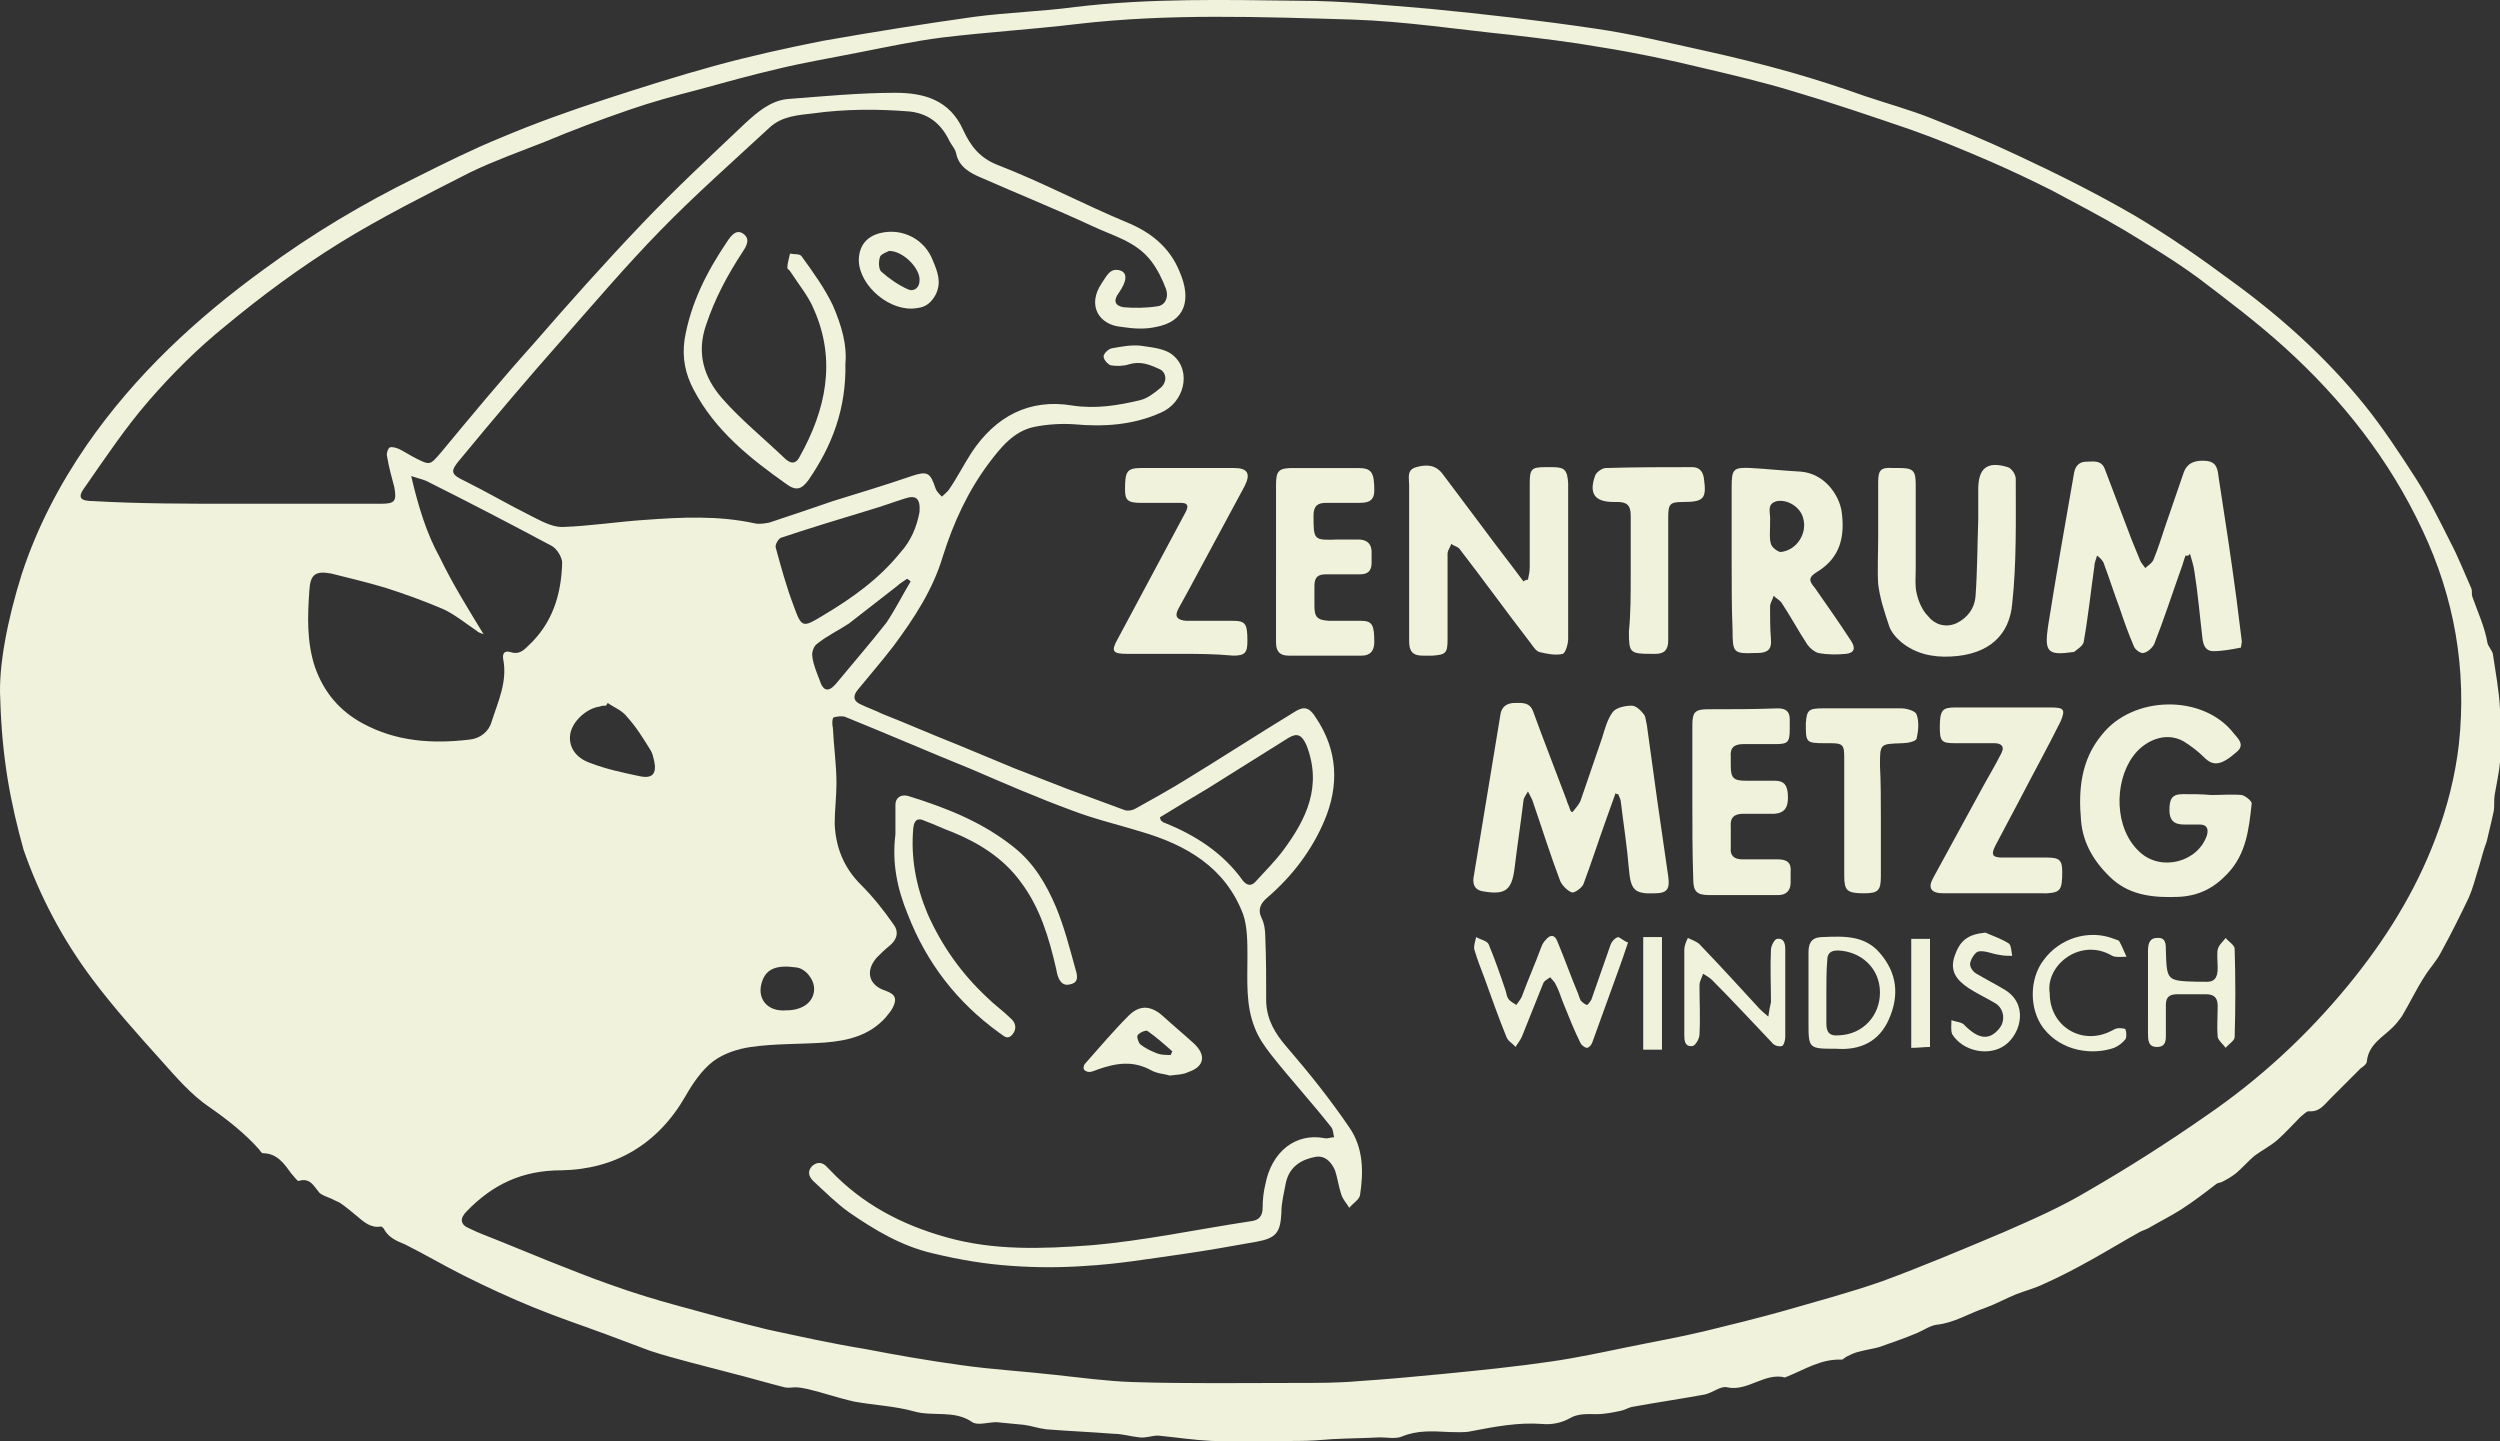 <?xml version="1.0" encoding="utf-8"?>
<!-- Generator: Adobe Illustrator 15.1.0, SVG Export Plug-In . SVG Version: 6.00 Build 0)  -->
<!DOCTYPE svg PUBLIC "-//W3C//DTD SVG 1.1//EN" "http://www.w3.org/Graphics/SVG/1.1/DTD/svg11.dtd">
<svg version="1.1" id="Ebene_1" xmlns="http://www.w3.org/2000/svg" xmlns:xlink="http://www.w3.org/1999/xlink" x="0px" y="0px"
	 viewBox="15.137 222.499 564.853 325.655"
	 enable-background="new 15.137 222.499 564.853 325.655" xml:space="preserve">
<rect x="15.137" y="222.499" width="564.853" height="325.655" fill="#333333" stroke="none"/>
<g>
	<path fill="#F0F2DC" d="M15.189,380.325c-0.403-7.267,1.614-17.764,4.846-28.059c3.432-10.496,8.478-20.186,14.734-29.27
		c10.9-15.745,24.828-28.664,40.17-39.767c10.698-7.873,22.204-14.735,34.114-20.59c6.459-3.229,12.919-6.459,19.378-9.084
		c7.671-3.229,15.543-6.056,23.617-8.68c8.075-2.624,16.351-5.248,24.425-7.47c8.075-2.221,16.352-4.036,24.426-5.65
		c11.507-2.02,22.811-3.836,34.315-5.45c7.671-1.01,15.341-1.212,22.81-2.221c16.957-2.02,33.914-1.615,50.667-1.413
		c9.891,0,19.58,1.009,29.473,1.815c12.514,1.211,24.828,2.624,37.141,4.441c8.479,1.211,16.754,3.229,25.031,5.046
		c6.459,1.413,12.918,3.028,19.379,4.845c5.65,1.615,11.303,3.433,16.955,5.45c4.844,1.615,9.891,3.028,14.533,4.845
		c6.662,2.624,13.322,5.45,19.783,8.479c9.082,4.239,17.965,8.681,26.645,13.727c7.469,4.441,14.736,9.487,21.801,14.736
		c11.104,8.074,21.195,17.157,29.875,27.856c4.238,5.247,8.074,11.102,11.707,16.754c2.826,4.439,5.25,9.284,7.672,14.13
		c1.816,3.432,3.229,7.064,4.846,10.698c0.201,0.604,0,1.212,0.201,1.816c1.211,3.432,2.824,6.862,3.432,10.496
		c0.201,0.808,1.01,1.615,1.211,2.423c0.605,4.238,1.414,8.275,1.615,12.515c0.201,3.837,0.201,7.873,0,11.91
		c-0.201,2.422-0.809,5.046-1.211,7.47c-0.201,1.211,0,2.422-0.201,3.633c-0.404,1.816-0.809,3.634-1.213,5.249
		c-0.201,1.009-0.402,1.815-0.809,2.825c-0.604,1.816-1.008,3.634-1.613,5.45c-0.605,2.02-1.211,4.238-2.02,6.057
		c-2.018,4.237-4.037,8.274-6.258,12.313c-1.008,2.021-2.623,3.634-3.834,5.652c-1.818,2.826-3.23,5.854-5.047,8.882
		c-0.605,0.808-1.211,1.615-2.02,2.423c-2.221,2.22-5.449,3.835-5.854,7.67c0,0.605-0.809,1.211-1.414,1.615
		c-2.221,2.221-4.643,4.643-6.863,6.863c-1.412,1.413-2.422,3.026-4.844,2.826c-0.605,0-1.211,0.807-1.816,1.211
		c-1.816,1.815-3.432,3.633-5.25,5.248c-1.613,1.412-3.633,2.423-5.246,3.634c-1.414,1.211-2.625,2.624-4.037,3.835
		c-1.01,0.808-2.02,1.413-3.23,2.019c-0.404,0.202-0.807,0.202-1.211,0.403c-2.625,2.02-5.248,4.038-8.074,5.854
		c-2.221,1.413-4.643,2.624-7.064,4.037c-0.605,0.403-1.412,0.605-2.221,1.009c-3.635,2.02-7.268,4.239-10.9,6.259
		c-3.633,2.019-7.064,3.836-10.697,5.449c-2.02,1.011-4.441,1.615-6.461,2.424c-2.422,1.009-4.643,2.22-6.861,3.026
		c-3.635,1.211-7.064,3.433-11.104,3.836c-1.412,0.201-2.826,1.211-4.238,1.816c-2.826,1.211-5.855,2.221-8.68,3.229
		c-1.414,0.404-3.027,0.605-4.441,1.011c-1.01,0.2-1.816,0.604-2.623,1.009c-0.605,0.202-1.01,0.808-1.414,0.808
		c-4.643-0.202-8.275,2.221-12.313,3.835c-0.201,0-0.404,0.202-0.404,0.202c-4.643-1.211-8.477,3.229-13.119,2.221
		c-1.414-0.403-3.23,1.211-5.047,1.614c-5.451,1.01-11.104,1.817-16.553,2.826c-0.809,0.202-1.414,0.604-2.221,0.808
		c-1.816,0.403-3.836,0.809-5.652,0.809c-2.221,0-4.238-0.202-6.258,1.009c-1.816,1.01-4.037,1.413-6.057,1.212
		c-5.449-0.404-10.697,0.604-15.945,1.614c-1.615,0.403-3.635,0.202-5.248,0.202c-3.635-0.202-7.064-0.404-10.496,1.009
		c-1.414,0.604-3.434,0.202-5.047,0.202c-3.635,0.201-7.064,0.201-10.699,0.403c-2.623,0.201-5.047,0.403-7.67,0.403
		c-6.459,0-13.121,0.202-19.58,0c-4.037-0.202-8.074-0.808-12.111-1.211c-1.414,0-2.826,0.604-4.24,0.403
		c-2.018-0.202-3.834-0.809-5.854-0.809c-5.046-0.402-10.092-0.604-15.139-1.009c-1.816-0.202-3.433-0.808-5.048-1.01
		c-2.019-0.201-4.036-0.403-6.257-0.605c-1.816,0-4.239,0.809-5.45,0c-4.036-2.826-8.882-1.211-13.12-2.422
		c-4.239-1.211-9.084-1.413-13.524-2.221c-3.634-0.809-7.065-2.02-10.497-2.826c-1.009-0.202-1.816-0.403-2.826-0.403
		c-0.807,0-1.614,0.201-2.422,0c-4.037-1.01-8.074-2.221-12.111-3.229c-3.027-0.808-6.258-1.615-9.285-2.423
		c-3.027-0.809-6.057-1.615-9.083-2.624c-3.229-1.211-6.461-2.423-9.689-3.634c-5.45-2.02-10.9-3.836-16.351-6.057
		c-5.451-2.221-10.698-4.643-15.946-7.267c-4.441-2.222-8.882-4.845-13.323-7.065c-2.019-0.807-3.835-1.614-4.845-3.633
		c-0.201-0.202-0.403-0.404-0.605-0.404c-2.22,0.404-3.835-1.009-5.248-2.22c-1.211-1.01-2.422-2.02-3.835-3.028
		c-0.604-0.402-1.413-0.604-2.019-1.01c-1.01-0.403-2.221-0.807-2.826-1.412c-1.211-1.413-2.019-3.432-4.643-2.625
		c-0.404,0-1.011-1.009-1.615-1.613c-1.615-2.222-3.229-4.644-6.46-4.644c-0.201,0-0.605-0.404-0.808-0.808
		c-3.229-3.635-7.064-6.661-11.103-9.487c-4.239-2.826-7.671-6.863-11.103-10.698c-5.45-6.057-10.698-11.91-15.543-18.369
		c-6.661-8.882-11.909-18.772-15.544-29.27C17.612,404.145,15.592,394.253,15.189,380.325z M68.479,336.32c10.9,0,21.802,0,32.701,0
		c3.23,0,3.634-0.604,3.028-3.836c-0.605-2.22-1.211-4.439-1.615-6.862c-0.202-0.605,0.202-1.816,0.605-2.02
		c0.403-0.201,1.413,0,2.221,0.404c1.211,0.604,2.422,1.413,3.634,2.019c3.229,1.614,3.229,1.614,5.651-1.211
		c6.862-8.275,13.727-16.553,20.792-24.425c8.074-9.286,16.147-18.369,24.627-27.251c7.469-7.873,15.543-15.342,23.415-22.811
		c2.624-2.423,5.651-5.046,9.486-5.45c8.074-0.605,16.148-1.413,24.426-1.413c6.46,0,12.313,1.615,15.342,8.479
		c1.614,3.433,3.633,6.259,7.872,7.872c9.891,3.836,19.378,8.883,29.066,12.919c5.451,2.222,9.689,5.652,11.91,11.104
		c2.826,6.459,1.211,11.304-5.248,12.515c-2.625,0.606-5.248,0.404-7.873,0c-5.047-0.402-7.872-4.844-4.439-9.891
		c1.01-1.413,1.816-3.634,4.238-2.826c1.615,0.605,1.412,2.423-0.402,5.047c-1.211,1.614-1.01,2.826,1.008,3.229
		c2.424,0.202,5.047,0.202,7.672-0.202c1.816-0.201,2.623-2.02,2.02-3.835c-0.809-2.222-2.02-4.644-3.434-6.46
		c-3.432-4.44-8.68-5.651-13.32-7.872c-8.277-3.835-16.756-7.268-25.031-10.9c-2.423-1.009-5.047-2.422-5.652-5.45
		c-0.202-1.009-0.808-1.613-1.413-2.624c-1.815-3.835-4.439-6.258-8.882-6.862c-7.267-0.605-14.735-0.605-22.003,0.403
		c-3.431,0.403-7.064,0.605-9.891,3.229c-8.276,7.671-16.755,15.14-24.627,23.214c-7.671,7.872-14.735,16.147-22.003,24.425
		c-7.872,8.882-15.543,17.965-23.214,27.251c-2.423,2.825-2.221,3.433,1.211,5.046c4.846,2.423,9.689,5.248,14.534,7.671
		c2.422,1.211,4.846,2.624,7.268,2.624c6.258-0.201,12.516-1.211,18.771-1.614c8.276-0.605,16.553-1.01,24.829,0.808
		c1.009,0.202,2.221,0,3.229-0.202c4.845-1.614,9.688-3.229,14.332-4.844c5.854-1.817,11.908-3.634,17.764-5.652
		c3.633-1.211,4.239-0.808,5.45,2.826c0.2,0.605,0.808,1.211,1.413,1.816c0.604-0.605,1.211-1.01,1.613-1.614
		c1.817-2.625,3.23-5.451,5.047-8.276c5.45-8.275,13.121-12.313,22.811-10.698c5.25,0.808,10.294,0,15.341-1.212
		c1.615-0.402,3.23-1.613,4.645-2.825c1.613-1.413,1.211-3.634-0.404-4.238c-2.221-1.01-4.238-1.817-6.863-1.01
		c-1.211,0.403-2.826,0.403-4.037,0.202c-0.605-0.202-1.615-1.212-1.615-2.02c0-0.604,1.01-1.615,1.816-1.817
		c2.221-0.402,4.441-0.807,6.461-0.604c2.623,0.404,5.65,0.604,7.469,2.221c4.238,3.634,2.422,10.698-2.826,12.919
		c-6.258,2.826-12.918,3.229-19.58,2.624c-3.028-0.2-6.057,0-9.084,0.605c-4.644,1.01-7.47,4.643-10.094,8.074
		c-4.845,6.46-8.073,13.524-10.497,21.194c-2.22,7.47-6.459,13.93-11.102,20.188c-2.624,3.431-5.45,6.661-8.074,9.891
		c-1.01,1.211-1.212,2.422,0.403,3.229c1.615,0.807,3.432,1.413,5.047,2.221c5.651,2.221,11.102,4.643,16.754,6.863
		c4.44,1.815,8.68,3.633,13.121,5.45c4.037,1.613,7.872,3.026,11.909,4.643c4.44,1.615,8.68,3.229,13.122,4.845
		c0.807,0.202,1.814,0,2.422-0.403c3.633-2.02,7.268-4.037,10.898-6.258c8.277-5.047,16.352-10.295,24.629-15.342
		c2.422-1.614,3.633-1.413,5.246,1.211c4.846,7.269,5.25,15.141,1.818,23.214c-2.826,6.661-7.268,12.517-12.92,17.36
		c-1.412,1.211-2.221,2.624-1.211,4.643c0.604,1.211,0.807,2.826,0.807,4.239c0.203,4.844,0.203,9.892,0.203,14.735
		c0.201,4.037,2.02,7.064,4.643,10.093c5.047,5.854,9.891,11.91,14.131,18.167c3.229,4.643,3.229,10.093,2.422,15.342
		c-0.201,1.009-1.615,1.816-2.422,2.826c-0.605-1.01-1.414-1.817-1.816-3.028c-0.605-1.815-0.809-3.634-1.414-5.45
		c-0.807-1.815-2.221-3.432-4.439-3.026c-3.23,0.604-5.854,2.22-6.662,5.854c-0.402,2.222-1.008,4.44-1.008,6.661
		c-0.203,4.644-1.211,5.854-5.652,6.661c-5.652,1.01-11.305,2.02-16.957,2.826c-7.266,1.01-14.332,2.221-21.598,2.624
		c-5.45,0.404-11.104,0.404-16.754,0c-6.058-0.403-11.91-1.413-17.765-2.826c-7.064-1.614-13.121-5.248-18.975-9.285
		c-2.826-2.019-5.45-4.643-8.075-7.064c-1.009-1.009-1.412-2.221-0.201-3.433c1.211-1.009,2.422-0.807,3.433,0.404
		c0.2,0.202,0.402,0.403,0.604,0.605c7.267,7.671,16.148,12.313,26.241,15.14c10.698,3.027,21.599,2.624,32.499,1.816
		c12.112-1.011,24.223-3.635,36.334-5.45c1.816-0.202,2.625-1.211,2.625-3.028c0-1.816,0.201-3.633,0.604-5.248
		c1.414-7.469,6.863-11.708,13.324-10.496c0.807,0.201,1.412-0.202,2.219-0.202c-0.199-0.808-0.199-1.614-0.604-2.221
		c-4.441-5.652-9.285-10.9-13.729-16.553c-1.412-1.816-2.824-3.835-3.633-6.057c-2.018-5.046-1.615-10.495-1.615-15.945
		c0-3.229,0-6.863-1.008-9.689c-4.037-10.496-12.719-15.543-23.014-18.571c-5.248-1.613-10.496-2.824-15.744-4.844
		c-7.671-2.826-15.14-6.057-22.608-9.286c-9.486-3.835-18.771-7.872-28.261-11.708c-0.807-0.402-2.019-0.201-2.825,0
		c-0.403,0.202-0.403,1.615-0.201,2.423c0.201,4.239,0.808,8.276,0.808,12.517c0,3.026-0.404,6.056-0.404,9.083
		c0.202,5.248,2.02,9.892,5.854,13.727c2.826,2.826,5.248,5.854,7.469,9.084c1.211,1.614,0.808,3.433-1.01,4.845
		c-1.009,0.808-2.02,1.816-2.826,2.625c-2.624,3.026-1.816,6.257,2.019,7.469c2.222,0.807,2.625,1.815,1.615,3.835
		c-0.403,0.808-1.009,1.413-1.615,2.221c-3.633,4.037-8.478,5.248-13.726,5.651c-5.652,0.403-11.104,0.202-16.755,1.01
		c-2.826,0.403-6.057,1.413-8.479,3.229c-2.624,2.02-4.643,5.048-6.258,7.872c-6.258,10.9-15.947,16.554-28.059,16.756
		c-8.882,0-15.543,3.229-21.396,9.284c-1.615,1.615-1.413,3.028,0.605,3.835c2.019,1.011,4.239,1.817,6.258,2.625
		c4.037,1.614,7.872,3.229,11.909,4.845c4.643,1.816,9.084,3.634,13.727,5.249c5.047,1.815,10.295,3.432,15.543,4.845
		c6.661,1.816,13.121,3.633,19.782,5.248c7.469,1.615,14.735,3.229,22.204,4.439c7.268,1.413,14.332,2.625,21.599,3.635
		c7.065,1.01,14.332,1.413,21.397,2.221c5.651,0.604,11.506,1.413,17.358,1.614c12.518,0.403,25.031,0.202,37.547,0.202
		c4.441,0,9.084,0,13.523-0.403c6.258-0.404,12.719-1.01,18.977-1.615c8.275-0.808,16.35-1.615,24.627-2.826
		c5.65-0.808,11.305-2.019,17.156-3.229c5.854-1.21,11.709-2.222,17.563-3.634c5.854-1.413,11.506-2.825,17.361-4.44
		c7.67-2.221,15.34-4.239,22.809-6.863c9.285-3.432,18.369-7.267,27.453-11.103c6.459-2.826,12.918-5.651,18.975-9.285
		c9.084-5.248,17.967-10.9,26.646-16.956c12.111-8.276,22.811-18.167,32.096-29.472c8.275-10.093,15.141-20.993,19.781-33.308
		c2.625-6.862,4.441-14.13,5.248-21.194c1.816-16.956-1.008-33.104-8.275-48.445c-7.469-15.947-18.168-29.472-31.086-41.18
		c-6.258-5.651-12.92-10.698-19.58-15.744c-5.248-3.836-10.9-7.269-16.553-10.699c-5.451-3.229-10.9-6.056-16.553-9.083
		c-4.441-2.221-9.084-4.44-13.727-6.46c-6.057-2.624-11.91-5.046-18.168-7.267c-8.881-3.028-17.764-6.057-26.645-8.681
		c-6.662-2.019-13.525-3.634-20.389-5.249c-7.469-1.815-15.141-3.432-22.811-4.643c-6.863-1.211-13.727-2.02-20.59-2.826
		c-11.91-1.211-23.617-3.027-35.527-3.432c-20.791-0.605-41.582-1.413-62.374,1.01c-10.093,1.211-20.186,1.815-30.279,3.027
		c-6.459,0.808-12.919,2.221-19.176,3.432c-6.056,1.212-12.11,2.221-17.966,3.634c-6.056,1.413-11.909,3.028-17.764,4.644
		c-5.45,1.413-10.698,2.825-15.946,4.643c-6.46,2.221-12.919,4.644-19.177,7.268c-5.652,2.221-11.305,4.238-16.754,6.863
		c-9.893,5.046-19.984,10.093-29.473,15.946c-9.084,5.651-17.562,11.91-25.838,18.771c-6.258,5.047-12.11,10.9-17.359,16.956
		c-5.248,6.058-9.688,12.718-14.331,19.379c-1.817,2.423-1.212,3.229,2.019,3.229C46.678,336.32,57.579,336.32,68.479,336.32z
		 M124.394,365.791c-0.604-0.201-1.211-0.403-1.614-0.809c-2.423-1.613-4.845-3.633-7.47-4.844c-4.237-1.817-8.68-3.432-13.12-4.845
		c-4.036-1.211-8.275-2.221-12.313-3.229c-3.432-0.605-4.644,0.201-4.845,3.835c-0.403,5.854-0.605,11.506,1.211,17.158
		c2.019,5.854,5.651,10.093,10.899,12.919c7.47,4.037,15.543,4.644,24.021,3.633c2.422-0.201,4.439-1.815,5.046-4.036
		c1.413-4.44,3.634-9.083,2.625-14.131c-0.202-1.211,0.201-2.019,1.614-1.614c1.816,0.604,2.825-0.201,4.037-1.413
		c5.449-5.046,7.469-11.506,7.671-18.772c0-1.211-1.211-3.229-2.422-3.835c-9.085-4.845-18.369-9.688-27.655-14.332
		c-1.009-0.604-2.22-0.808-4.037-1.413c1.615,6.863,3.432,12.919,6.46,18.369C117.531,354.689,120.963,360.14,124.394,365.791z
		 M277.201,407.172c0.203,0.604,0.203,0.808,0.404,0.808c0.201,0.202,0.402,0.404,0.605,0.404
		c7.063,2.825,13.322,6.863,17.764,13.12c1.008,1.212,2.02,1.212,3.027,0c2.018-2.22,4.238-4.44,6.055-6.863
		c5.25-7.063,8.883-14.533,5.25-23.819c-1.01-2.22-2.02-2.824-4.039-1.613c-6.055,3.835-12.313,7.671-18.369,11.506
		C284.469,402.731,280.836,404.952,277.201,407.172z M222.901,338.137c0.202-3.028-0.808-3.835-3.229-3.028
		c-2.624,0.809-5.248,1.817-8.074,2.625c-6.661,2.02-13.323,4.037-19.983,6.258c-0.605,0.201-1.413,1.614-1.211,2.221
		c1.211,4.44,2.422,8.882,4.036,13.121c1.816,5.046,2.02,5.046,6.661,2.221c6.46-3.836,12.719-8.276,17.563-14.332
		C220.882,344.798,222.296,341.568,222.901,338.137z M152.453,381.334c-0.202,0.202-0.202,0.403-0.404,0.605
		c-0.403,0-1.009,0-1.413,0.201c-3.027,0.404-6.257,3.432-6.661,6.258c-0.402,2.624,1.01,5.248,4.441,6.46
		c3.633,1.413,7.469,2.221,11.304,3.027c2.826,0.604,3.835-0.605,3.229-3.432c-0.201-0.809-0.403-1.816-0.808-2.423
		c-1.614-2.624-3.229-5.249-5.249-7.469C155.682,382.95,153.866,382.344,152.453,381.334z M220.882,353.882
		c-0.202-0.202-0.403-0.404-0.808-0.605c-0.809,0.605-1.614,1.01-2.221,1.614c-3.634,2.826-7.268,5.652-10.899,8.479
		c-2.423,1.613-5.047,2.825-7.269,4.643c-0.604,0.403-1.211,1.816-1.009,2.826c0.201,1.815,1.009,3.633,1.614,5.248
		c0.808,2.624,2.019,2.826,3.634,1.01c3.835-4.643,7.872-9.286,11.506-13.929C217.451,360.14,219.066,356.909,220.882,353.882z
		 M192.824,450.773c3.836,0,6.258-2.019,6.258-4.845c0-2.22-2.02-4.643-4.037-4.844c-4.239-0.606-6.661,0.201-7.671,3.026
		C185.962,447.947,188.383,451.178,192.824,450.773z"/>
	<path fill="#F0F2DC" d="M508.935,348.027c-0.404,1.011-0.605,2.02-1.012,3.028c-2.018,5.652-3.834,11.304-6.055,16.956
		c-0.404,0.808-1.414,1.816-2.422,2.019c-0.605,0.202-2.02-0.808-2.223-1.614c-1.211-2.825-2.221-5.651-3.229-8.681
		c-1.211-3.229-2.221-6.459-3.432-9.688c-0.201-0.809-0.809-1.413-1.615-2.02c-0.201,0.808-0.605,1.614-0.605,2.423
		c-0.807,5.651-1.412,11.506-2.422,17.157c-0.201,0.809-1.412,1.614-2.221,2.221H483.5c-5.652,0.808-6.459,0-5.652-5.651
		c1.816-11.506,3.836-23.012,5.855-34.518c0.201-1.413,0.807-2.625,2.422-2.826c1.816,0,3.836-0.605,4.645,1.815
		c2.018,5.248,4.035,10.698,6.055,15.947c0.605,1.413,1.211,3.027,1.816,4.44c0.201,0.604,0.809,1.211,1.211,1.815
		c0.605-0.604,1.412-1.009,1.816-1.815c1.01-2.423,1.816-5.046,2.625-7.47c1.412-4.037,2.826-8.275,4.238-12.313
		c0.807-2.221,2.625-2.826,5.047-2.624c2.221,0.202,2.623,1.615,2.826,3.634c1.412,9.083,2.826,18.369,4.037,27.452
		c0.402,3.229,0.807,6.46,1.211,9.688c0,0.403-0.201,1.212-0.201,1.413c-2.02,0.403-4.24,0.809-6.258,0.809
		c-1.615,0-2.223-1.211-2.424-2.826c-0.605-5.047-1.01-10.093-1.816-15.14c-0.201-1.413-0.605-2.624-1.008-4.037
		C509.541,348.229,509.338,348.027,508.935,348.027z"/>
	<path fill="#F0F2DC" d="M370.461,405.961c0.604-0.809,1.412-1.614,1.814-2.624c1.615-4.644,3.23-9.487,4.846-14.13
		c0.605-2.02,1.211-4.239,2.424-5.854c0.807-1.009,2.824-1.412,4.238-1.412c1.01,0,2.018,1.009,2.824,2.02
		c0.404,0.604,0.404,1.613,0.605,2.22c0.809,5.854,1.615,11.708,2.424,17.562c0.809,5.652,1.613,11.104,2.422,16.756
		c0.404,2.825-0.201,3.835-3.027,3.835c-4.643,0.202-5.449-0.809-5.854-5.45c-0.404-5.046-1.211-10.093-1.816-15.141
		c0-0.604-0.402-1.211-0.605-1.815c-0.201,0-0.404,0-0.604-0.202c-0.605,1.817-1.414,3.836-2.02,5.652
		c-1.818,5.047-3.432,10.093-5.25,14.938c-0.402,0.809-2.018,2.02-2.623,1.816c-1.01-0.403-2.221-1.614-2.625-2.624
		c-2.221-5.854-4.037-11.708-6.055-17.563c-0.203-0.808-0.605-1.413-1.211-2.624c-0.605,1.009-1.01,1.615-1.01,2.02
		c-0.605,5.047-1.414,10.295-2.02,15.341c-0.605,4.845-2.02,6.057-6.863,5.249c-1.816-0.202-2.625-1.212-2.422-3.028
		c1.211-7.267,2.422-14.735,3.633-22.002c0.809-4.845,1.615-9.892,2.424-14.736c0.201-1.613,1.01-2.624,2.824-2.825
		c1.816,0,3.836-0.403,4.645,2.019c2.422,6.662,5.047,13.323,7.469,19.782c0.201,0.808,0.605,1.413,0.807,2.221
		C370.056,405.961,370.258,405.961,370.461,405.961z"/>
	<path fill="#F0F2DC" d="M360.367,353.478c0.203-1.009,0.402-1.815,0.402-2.825c0-6.258,0-12.516,0-18.976
		c0-3.229,0.404-3.633,3.635-3.633c0.402,0,1.01,0,1.412,0c2.826,0,3.434,0.604,3.635,3.633c0,5.249,0,10.295,0,15.544
		c0,6.459,0,13.12,0,19.58c0,1.211-0.605,3.229-1.211,3.432c-1.615,0.403-3.635,0-5.248-0.403c-0.809-0.201-1.414-1.211-2.02-2.02
		c-5.451-7.063-10.699-14.332-16.148-21.396c-0.404-0.404-1.211-0.605-1.816-1.011c-0.201,0.809-0.807,1.413-0.807,2.222
		c0,6.46,0,12.919,0,19.379c0,3.026-0.404,3.432-3.434,3.633c-0.807,0-1.412,0-2.221,0c-2.221,0-3.027-1.009-3.027-3.229
		c0-11.708,0-23.617,0-35.325c0-1.615-0.605-3.433,1.615-4.037c2.219-0.605,4.238-0.605,5.854,1.413
		c3.23,4.239,6.461,8.68,9.689,12.919c2.826,3.835,5.854,7.67,8.68,11.506C359.761,353.478,360.166,353.478,360.367,353.478z"/>
	<path fill="#F0F2DC" d="M514.789,402.126c2.221,0,4.643-0.202,6.863,0c0.807,0.202,2.422,1.413,2.221,2.019
		c-0.605,5.651-1.211,11.304-5.451,15.745c-3.027,3.229-6.459,5.046-11.102,5.248c-5.248,0.202-10.496-0.202-14.736-3.835
		c-4.037-3.634-6.863-8.075-7.266-13.525c-0.605-6.861,0-13.523,4.643-19.176c7.064-9.084,23.012-9.286,29.875-0.404
		c1.008,1.211,2.623,2.624,0.605,4.239c-3.434,3.028-5.248,3.229-7.268,1.211c-1.414-1.413-3.027-2.624-4.643-3.633
		c-4.24-2.423-9.084,0-11.506,3.432c-4.24,5.854-4.24,16.352,1.613,21.6c4.846,4.439,13.121,2.221,15.141-3.835
		c0.402-1.413,0-2.423-1.615-2.423c-1.211,0-2.422,0-3.633,0c-2.221,0-3.23-1.01-3.23-3.229c0-2.624,0.605-3.634,3.027-3.634
		C510.347,401.924,512.568,401.924,514.789,402.126C514.789,401.924,514.789,402.126,514.789,402.126z"/>
	<path fill="#F0F2DC" d="M406.39,349.44c0-5.65,0-11.304,0-16.956c0-4.037,0.404-4.439,4.441-4.237
		c3.633,0.2,7.266,0.604,11.102,0.807c5.449,0.404,8.68,5.249,9.285,8.882c0.809,5.652-0.201,10.497-5.449,13.728
		c-2.02,1.211-2.02,2.019-0.605,3.634c2.826,4.037,5.65,8.074,8.275,12.11c1.01,1.614,0.605,2.625-1.211,2.826
		c-2.02,0.201-4.238,0.201-6.258-0.202c-0.809-0.201-1.816-1.01-2.422-1.815c-2.02-3.028-3.836-6.46-5.854-9.487
		c-0.404-0.605-1.213-1.01-1.816-1.615c-0.203,0.809-0.809,1.615-0.809,2.423c0,2.423,0,5.047,0.201,7.469
		c0.203,2.221-0.807,3.027-3.027,3.027c-0.201,0-0.402,0-0.402,0c-5.047,0.202-5.248,0-5.248-5.247
		C406.39,359.938,406.39,354.689,406.39,349.44z M415.07,341.165L415.07,341.165c0,1.412-0.201,3.026,0.201,4.237
		c0.203,0.809,1.615,1.817,2.223,1.817c3.633-0.404,6.055-4.239,5.045-7.671c-0.605-2.422-3.432-4.239-5.854-3.835
		c-2.625,0.604-1.414,2.825-1.615,4.439C415.07,340.559,415.07,340.963,415.07,341.165z"/>
	<path fill="#F0F2DC" d="M439.496,343.789c0-4.037,0-8.276,0-12.313c0-2.826,0.605-3.432,3.432-3.229c0.404,0,1.01,0,1.412,0
		c3.029,0,3.635,0.604,3.635,3.633c0,6.46,0,12.717,0,19.177c0,1.816-0.203,3.835,0.201,5.45c0.404,1.815,1.211,3.835,2.625,5.248
		c1.412,1.816,3.834,2.624,6.258,1.615c2.623-1.211,4.238-3.433,4.439-6.259c0.404-5.651,0.404-11.506,0.605-17.157
		c0-2.221,0-4.44,0-6.863c0-4.844,2.02-6.459,6.66-5.046c0.809,0.202,1.816,1.614,1.816,2.624c0,9.486,0.203,18.975-0.807,28.26
		c-0.605,6.863-5.047,11.506-13.93,11.91c-4.037,0.202-7.871-0.605-11.102-3.229c-1.211-1.01-2.422-2.423-2.826-3.836
		c-1.01-3.026-2.02-6.056-2.422-9.285C439.295,351.258,439.496,347.422,439.496,343.789L439.496,343.789z"/>
	<path fill="#F0F2DC" d="M281.642,370.232c-4.037,0-7.873,0-11.91,0c-3.229,0-3.633-0.604-2.02-3.432
		c5.047-9.487,10.295-19.177,15.342-28.664c0.809-1.615,0.201-2.019-1.211-2.019c-3.027,0-6.057,0-8.883,0
		c-3.027,0-3.633-0.605-3.633-3.028c0-4.037,0.402-4.844,3.633-4.844c7.064,0,14.131,0,20.994,0c3.027,0,3.836,1.211,2.422,4.036
		c-4.238,7.872-8.479,15.744-12.717,23.617c-0.809,1.413-1.412,2.624-2.221,4.037c-1.01,1.816-0.402,2.624,1.615,2.826
		c3.432,0,6.863,0,10.496,0c3.027,0,3.432,0.604,3.432,4.643c0,2.624-0.605,3.229-3.229,3.229
		C289.513,370.232,285.679,370.232,281.642,370.232L281.642,370.232z"/>
	<path fill="#F0F2DC" d="M465.937,424.33c-3.834,0-7.67,0-11.707,0c-2.824,0-3.633-1.211-2.221-3.634
		c3.635-6.661,7.268-13.322,10.9-19.983c1.414-2.624,3.027-5.248,4.439-8.074c0.809-1.615-0.201-2.221-1.613-2.221
		c-3.027,0-6.057,0-8.883,0c-3.027,0-3.432-0.403-3.432-3.634c0-3.836,0.605-4.44,3.432-4.44c7.268,0,14.334,0,21.6,0
		c3.027,0,3.432,0.403,2.221,3.229c-3.027,6.056-6.258,11.909-9.285,17.764c-1.816,3.432-3.633,6.863-5.451,10.295
		c-1.008,2.019-0.604,2.624,1.615,2.624c3.434,0,6.863,0,10.094,0c2.826,0,3.432,0.604,3.432,3.229c0,4.037-0.402,4.644-3.432,4.846
		C473.609,424.33,469.775,424.33,465.937,424.33L465.937,424.33z"/>
	<path fill="#F0F2DC" d="M303.443,349.44c0-5.854,0-11.707,0-17.358c0-3.229,0.605-3.835,3.836-3.835c4.844,0,9.891,0,14.734,0
		c3.027,0,3.633,1.009,3.633,5.046c0,2.624-1.613,2.825-3.633,2.825c-2.422,0-4.846,0-7.268,0c-1.816,0-2.826,0.605-2.826,2.826
		c0,5.651,0,5.651,5.652,5.45c1.412,0,2.826,0,4.439,0c2.02,0,3.029,1.009,3.029,2.826c0,0.807,0,1.614,0,2.422
		c0,1.816-0.809,2.624-2.625,2.624c-2.623,0-5.248,0-7.67,0c-1.816,0-2.625,0.605-2.625,2.624c0,1.413,0,2.826,0,4.441
		c0,2.624,0.605,3.229,3.229,3.432c2.424,0,4.846,0,7.268,0c2.625,0,3.027,1.009,3.027,4.845c0,2.02-1.01,3.027-2.824,3.027
		c-5.451,0-10.9,0-16.555,0c-2.018,0-2.824-1.009-2.824-3.027C303.443,361.351,303.443,355.295,303.443,349.44L303.443,349.44z"/>
	<path fill="#F0F2DC" d="M397.508,403.539c0-5.652,0-11.507,0-17.158c0-3.028,0.605-3.634,3.635-3.634
		c5.248,0,10.496,0,15.744-0.201c1.816,0,2.625,0.807,2.625,2.422c0,0.808,0,1.413,0,2.221c0,3.027-0.404,3.433-3.229,3.433
		c-2.424,0-4.846,0-7.27,0c-2.018,0-3.025,0.808-2.826,2.825c0,0.605,0,1.211,0,2.02c0,2.826,0.607,3.432,3.434,3.432
		c2.221,0,4.439,0,6.459,0c2.221,0,3.027,1.009,3.027,3.835c0,2.02-0.605,3.433-3.027,3.634c-2.422,0-4.643,0-7.064,0
		c-2.02,0-3.027,0.808-2.826,3.027c0,1.615,0,3.028,0,4.644c-0.201,1.816,0.809,2.624,2.625,2.624c2.623,0,5.248,0,8.074,0
		c2.02,0,3.027,0.808,2.826,2.825c0,0.809,0,1.615,0,2.423c0,1.816-1.01,2.826-2.826,2.826c-5.25,0-10.295,0-15.543,0
		c-2.826,0-3.635-0.808-3.635-3.634C397.508,415.045,397.508,409.19,397.508,403.539z"/>
	<path fill="#F0F2DC" d="M206.147,304.628c0.201,10.295-3.027,18.57-8.275,26.242c-1.615,2.22-2.826,2.624-5.047,1.009
		c-8.275-5.854-16.148-12.111-20.993-21.396c-1.816-3.432-2.624-7.064-2.02-11.305c1.413-8.276,5.047-15.341,9.689-22.204
		c0.808-1.211,2.019-2.826,3.634-1.615c1.614,1.212,0.605,2.826-0.202,4.037c-3.432,5.249-6.258,10.497-8.275,16.553
		c-2.222,6.461-0.403,11.91,3.634,16.554c4.239,4.845,9.487,9.083,14.332,13.727c1.413,1.211,2.422,1.009,3.229-0.605
		c5.854-10.496,8.276-21.6,3.229-33.104c-1.211-3.027-3.433-5.651-5.248-8.478c-0.202-0.404-0.809-0.809-0.809-1.011
		c0-1.009,0.404-2.221,0.605-3.229c1.01,0.202,2.221,0,2.624,0.604c2.624,3.634,5.249,7.268,7.065,11.104
		C205.339,296.15,206.55,300.591,206.147,304.628z"/>
	<path fill="#F0F2DC" d="M217.451,411.008c0-1.817,0-4.239,0-6.661c0-1.615,1.211-2.423,2.826-2.019
		c8.479,2.624,16.754,5.854,23.818,11.506c4.644,3.633,7.469,8.478,9.689,13.726c1.815,4.441,3.026,9.084,4.237,13.525
		c0.404,1.412,1.213,3.431-1.211,3.835c-1.613,0.403-2.624-0.809-3.026-3.433c-1.615-7.064-3.635-13.929-8.074-19.781
		c-3.836-5.248-9.286-8.681-15.14-11.104c-2.222-0.807-4.239-1.815-6.46-2.624c-1.614-0.808-2.423-0.201-2.624,1.615
		c-0.605,6.661,0.604,13.121,3.229,19.378c3.23,7.268,7.671,13.524,13.525,18.975c1.613,1.615,3.633,3.028,5.248,4.645
		c1.211,1.009,1.413,2.422,0.402,3.633c-1.211,1.413-2.019,0.202-3.026-0.403c-9.487-6.862-16.352-15.745-20.591-26.646
		C217.855,423.321,216.643,417.467,217.451,411.008z"/>
	<path fill="#F0F2DC" d="M383.582,352.671c0-4.645,0-9.286,0-13.728c0-2.221-0.809-3.027-3.029-3.027c-0.201,0-0.402,0-0.807,0
		c-4.238,0-5.652-1.816-4.238-5.854c0.201-0.808,1.613-1.815,2.422-1.815c6.459-0.202,13.121-0.202,19.58-0.202
		c1.615,0,2.422,1.009,2.623,2.624c0.605,4.439,0,5.248-4.643,5.248c-3.027,0-3.432,0.403-3.432,3.432c0,9.286,0,18.571,0,27.856
		c0,2.019-0.809,3.027-2.826,3.027c-0.201,0-0.402,0-0.807,0c-5.047,0-5.25-0.202-5.25-5.047
		C383.582,361.148,383.582,356.909,383.582,352.671L383.582,352.671z"/>
	<path fill="#F0F2DC" d="M440.101,407.172c0,4.44,0,8.882,0,13.323c0,3.229-0.605,3.835-3.836,3.835
		c-3.836,0-4.439-0.605-4.439-4.037c0-8.882,0-17.563,0-26.443c0-3.028-0.203-3.432-3.23-3.432c-0.404,0-0.807,0-1.211,0
		c-4.24,0-4.24-0.202-4.24-4.44c0.203-3.027,0.607-3.432,3.836-3.432c5.855,0,11.709,0,17.766,0c1.211,0,3.229,0.604,3.432,1.412
		c0.605,1.614,0.402,3.634,0,5.449c-0.203,0.606-2.02,1.011-3.23,1.011c-5.047,0.202-5.047,0-5.047,5.047
		C440.101,399.3,440.101,403.337,440.101,407.172L440.101,407.172z"/>
	<path fill="#F0F2DC" d="M382.974,435.433c-0.807,2.422-1.412,4.239-2.018,5.854c-2.02,5.651-4.039,11.103-6.059,16.754
		c-0.199,0.605-0.807,1.212-1.211,1.212c-0.402,0-1.211-0.605-1.412-1.01c-1.412-2.826-2.623-5.854-3.836-8.883
		c-0.604-1.413-1.01-3.026-1.814-4.439c-0.203-0.605-0.809-1.01-1.213-1.615c-0.605,0.404-1.412,0.808-1.613,1.413
		c-1.615,4.037-3.229,8.074-4.846,12.111c-0.402,0.808-1.01,1.614-1.412,2.221c-0.605-0.808-1.615-1.211-2.02-2.221
		c-1.816-4.44-3.432-9.083-5.047-13.524c-0.807-2.019-1.613-4.239-2.221-6.258c-0.201-0.807,0.201-1.816,0.404-2.825
		c1.01,0.605,2.422,0.807,2.824,1.614c1.414,3.432,2.625,6.863,3.836,10.497c0.201,0.604,0.201,1.211,0.605,1.815
		c0.404,0.605,1.211,1.011,1.816,1.413c0.402-0.604,0.809-1.01,1.211-1.815c1.414-3.836,3.027-7.47,4.439-11.306
		c0.203-0.604,0.607-1.211,1.012-1.613c1.008-1.212,2.018-1.212,2.623,0.402c1.615,3.835,3.027,7.873,4.643,11.708
		c0.203,0.605,0.404,1.211,0.605,1.614c0.404,0.404,0.809,0.808,1.412,1.01c0.203,0,0.809-0.808,1.012-1.211
		c1.412-4.037,2.824-8.073,4.238-12.11c0.201-0.809,1.01-1.817,1.816-2.02C381.361,434.423,382.168,435.23,382.974,435.433z"/>
	<path fill="#F0F2DC" d="M414.668,452.187c0.201-1.413,0.402-2.422,0.604-3.229c0-4.037-0.201-7.872,0-11.91
		c0-0.807,0.809-2.422,1.414-2.422c1.615-0.202,1.816,1.211,1.816,2.422c0,6.662,0,13.323,0,19.782c0,0.808-0.404,2.019-0.809,2.019
		c-0.807,0.202-1.816-0.201-2.221-0.807c-4.439-4.645-8.881-9.488-13.523-14.131c-0.605-0.605-1.412-1.01-2.02-1.413
		c-0.201,0.808-0.807,1.614-0.807,2.625c0,3.633,0.201,7.469,0,11.102c0,1.01-1.01,2.624-1.615,2.624
		c-1.816,0.202-1.816-1.413-1.816-2.624c0-6.459,0-12.717,0-19.177c0-0.808,0.402-1.816,0.809-2.624
		c0.807,0.403,2.018,0.808,2.623,1.413c4.643,4.845,9.084,9.688,13.523,14.534C413.051,450.773,413.658,451.379,414.668,452.187z"/>
	<path fill="#F0F2DC" d="M430.008,459.453c-6.258,0-6.258,0-6.258-6.057c0-5.248,0-10.496,0-15.744c0-2.423,1.01-3.432,3.229-3.432
		c4.846-0.202,9.488-0.404,12.92,3.633c3.834,4.441,4.439,9.487,2.02,14.938C439.697,457.839,435.459,459.857,430.008,459.453z
		 M427.789,446.736L427.789,446.736c0,2.423,0,4.644,0,7.065c0,2.019,0.807,2.826,2.824,2.624c5.449-0.202,9.285-4.441,9.285-9.689
		c0-5.449-4.238-9.284-9.486-9.486c-1.615,0-2.422,0.604-2.422,2.221C427.789,441.892,427.789,444.314,427.789,446.736z"/>
	<path fill="#F0F2DC" d="M500.457,446.938c0-3.229,0-6.258,0-9.486c0-1.413,0.201-3.028,2.02-3.028
		c2.02-0.201,2.02,1.413,2.02,2.826c0.201,6.862,0.201,6.862,7.064,7.064c0.604,0,1.211,0,1.613,0
		c2.221,0.201,3.027-0.808,3.027-3.027c0-1.413-0.201-3.027,0-4.239c0.203-1.009,1.211-1.816,1.818-2.624
		c0.604,0.808,2.018,1.615,2.018,2.423c0.201,6.661,0.201,13.322,0,19.982c0,0.809-1.412,1.615-2.018,2.424
		c-0.607-0.809-1.615-1.615-1.818-2.424c-0.201-2.22,0-4.643,0-7.063c0-1.817-0.807-2.624-2.623-2.624c-2.221,0-4.441,0-6.459,0
		c-1.818,0-2.625,0.604-2.625,2.422c0,2.02,0,4.239,0,6.258c0,1.413,0.201,3.229-2.02,3.229c-2.02,0-2.02-1.614-2.02-3.229
		C500.457,452.994,500.457,449.966,500.457,446.938L500.457,446.938z"/>
	<path fill="#F0F2DC" d="M279.422,465.51c-1.211-0.404-2.826-0.404-4.238-1.212c-4.037-2.22-7.873-1.614-11.91-0.201
		c-0.604,0.201-1.412,0.605-2.018,0.605c-0.404,0-1.01-0.202-1.212-0.605c-0.201-0.202,0-1.01,0.202-1.212
		c3.229-3.633,6.459-7.469,9.891-10.9c2.625-2.624,5.248-2.22,7.873,0.202c2.221,2.02,4.643,4.037,6.863,6.057
		c2.826,2.624,2.422,5.249-1.211,6.46C282.451,465.308,281.037,465.308,279.422,465.51z M279.625,460.866
		c0.201-0.2,0.201-0.604,0.402-0.807c-1.816-1.615-3.635-3.229-5.652-4.644c-0.402-0.201-1.816,0.403-2.219,1.01
		c-0.203,0.403,0.199,1.615,0.604,2.019c1.01,0.809,2.221,1.413,3.23,1.816C277.201,460.866,278.412,460.866,279.625,460.866z"/>
	<path fill="#F0F2DC" d="M463.719,433.212c1.816,0.808,3.633,1.413,5.248,2.423c0.605,0.403,0.605,1.815,0.809,2.825
		c-1.012,0-1.816,0-2.826-0.201c-1.615-0.202-3.23-1.01-4.645-0.809c-0.807,0-1.816,1.614-2.018,2.625
		c-0.203,0.808,0.604,2.019,1.412,2.422c2.02,1.212,4.037,2.221,6.057,3.432c5.854,3.23,4.037,10.094,0.402,12.718
		c-3.633,2.624-9.486,1.413-11.908-2.423c-0.404-0.808-0.203-2.221-0.203-3.229c1.01,0.402,2.422,0.402,3.029,1.211
		c3.025,3.027,5.449,3.432,7.67,0.808c1.615-1.815,1.211-4.643-0.809-5.854c-2.02-1.212-4.238-2.222-6.057-3.433
		c-3.027-2.019-4.037-4.037-3.229-6.863C457.865,435.028,459.681,433.616,463.719,433.212z"/>
	<path fill="#F0F2DC" d="M478.252,446.938c0,7.469,7.268,11.909,13.93,8.479c0.402-0.201,1.01-0.605,1.613-0.605
		c0.605,0,1.615,0,1.615,0.404c0.203,0.604,0.203,1.614,0,2.019c-0.605,0.809-1.615,1.614-2.623,2.02
		c-4.643,1.614-11.709,1.009-15.947-4.441c-3.229-4.237-3.229-11.102,0-15.341c3.633-5.047,10.295-7.064,15.947-4.845
		c0.402,0.202,1.008,0.202,1.211,0.604c0.605,1.011,1.008,2.222,1.615,3.433c-1.01,0-2.424,0.202-3.23-0.202
		C485.318,434.222,477.244,440.479,478.252,446.938z"/>
	<path fill="#F0F2DC" d="M209.174,281.414c0-3.229,1.615-5.45,4.845-6.258c5.047-1.212,10.094,1.413,11.91,6.258
		c1.009,2.423,2.02,4.845,0.605,7.671c-1.011,1.815-2.222,2.826-4.239,3.027C216.442,293.122,209.377,287.269,209.174,281.414z
		 M216.038,279.194c-0.403,0.201-1.614,0.605-2.02,1.211c-0.402,1.01-0.402,2.826,0.202,3.433c1.816,1.615,3.835,3.026,6.057,4.037
		c1.412,0.604,2.623-0.403,2.623-2.02C223.103,283.231,219.267,279.194,216.038,279.194z"/>
	<path fill="#F0F2DC" d="M386.408,434.222c1.412,0,2.623,0,4.236,0c0,8.479,0,16.956,0,25.434c-1.412,0-2.623,0-4.236,0
		C386.408,451.178,386.408,442.901,386.408,434.222z"/>
	<path fill="#F0F2DC" d="M446.965,434.625c1.412,0,2.625,0,4.238,0c0,8.073,0,15.946,0,24.425c-1.211,0-2.623,0.202-4.238,0.202
		C446.965,450.773,446.965,442.901,446.965,434.625z"/>
</g>
</svg>
